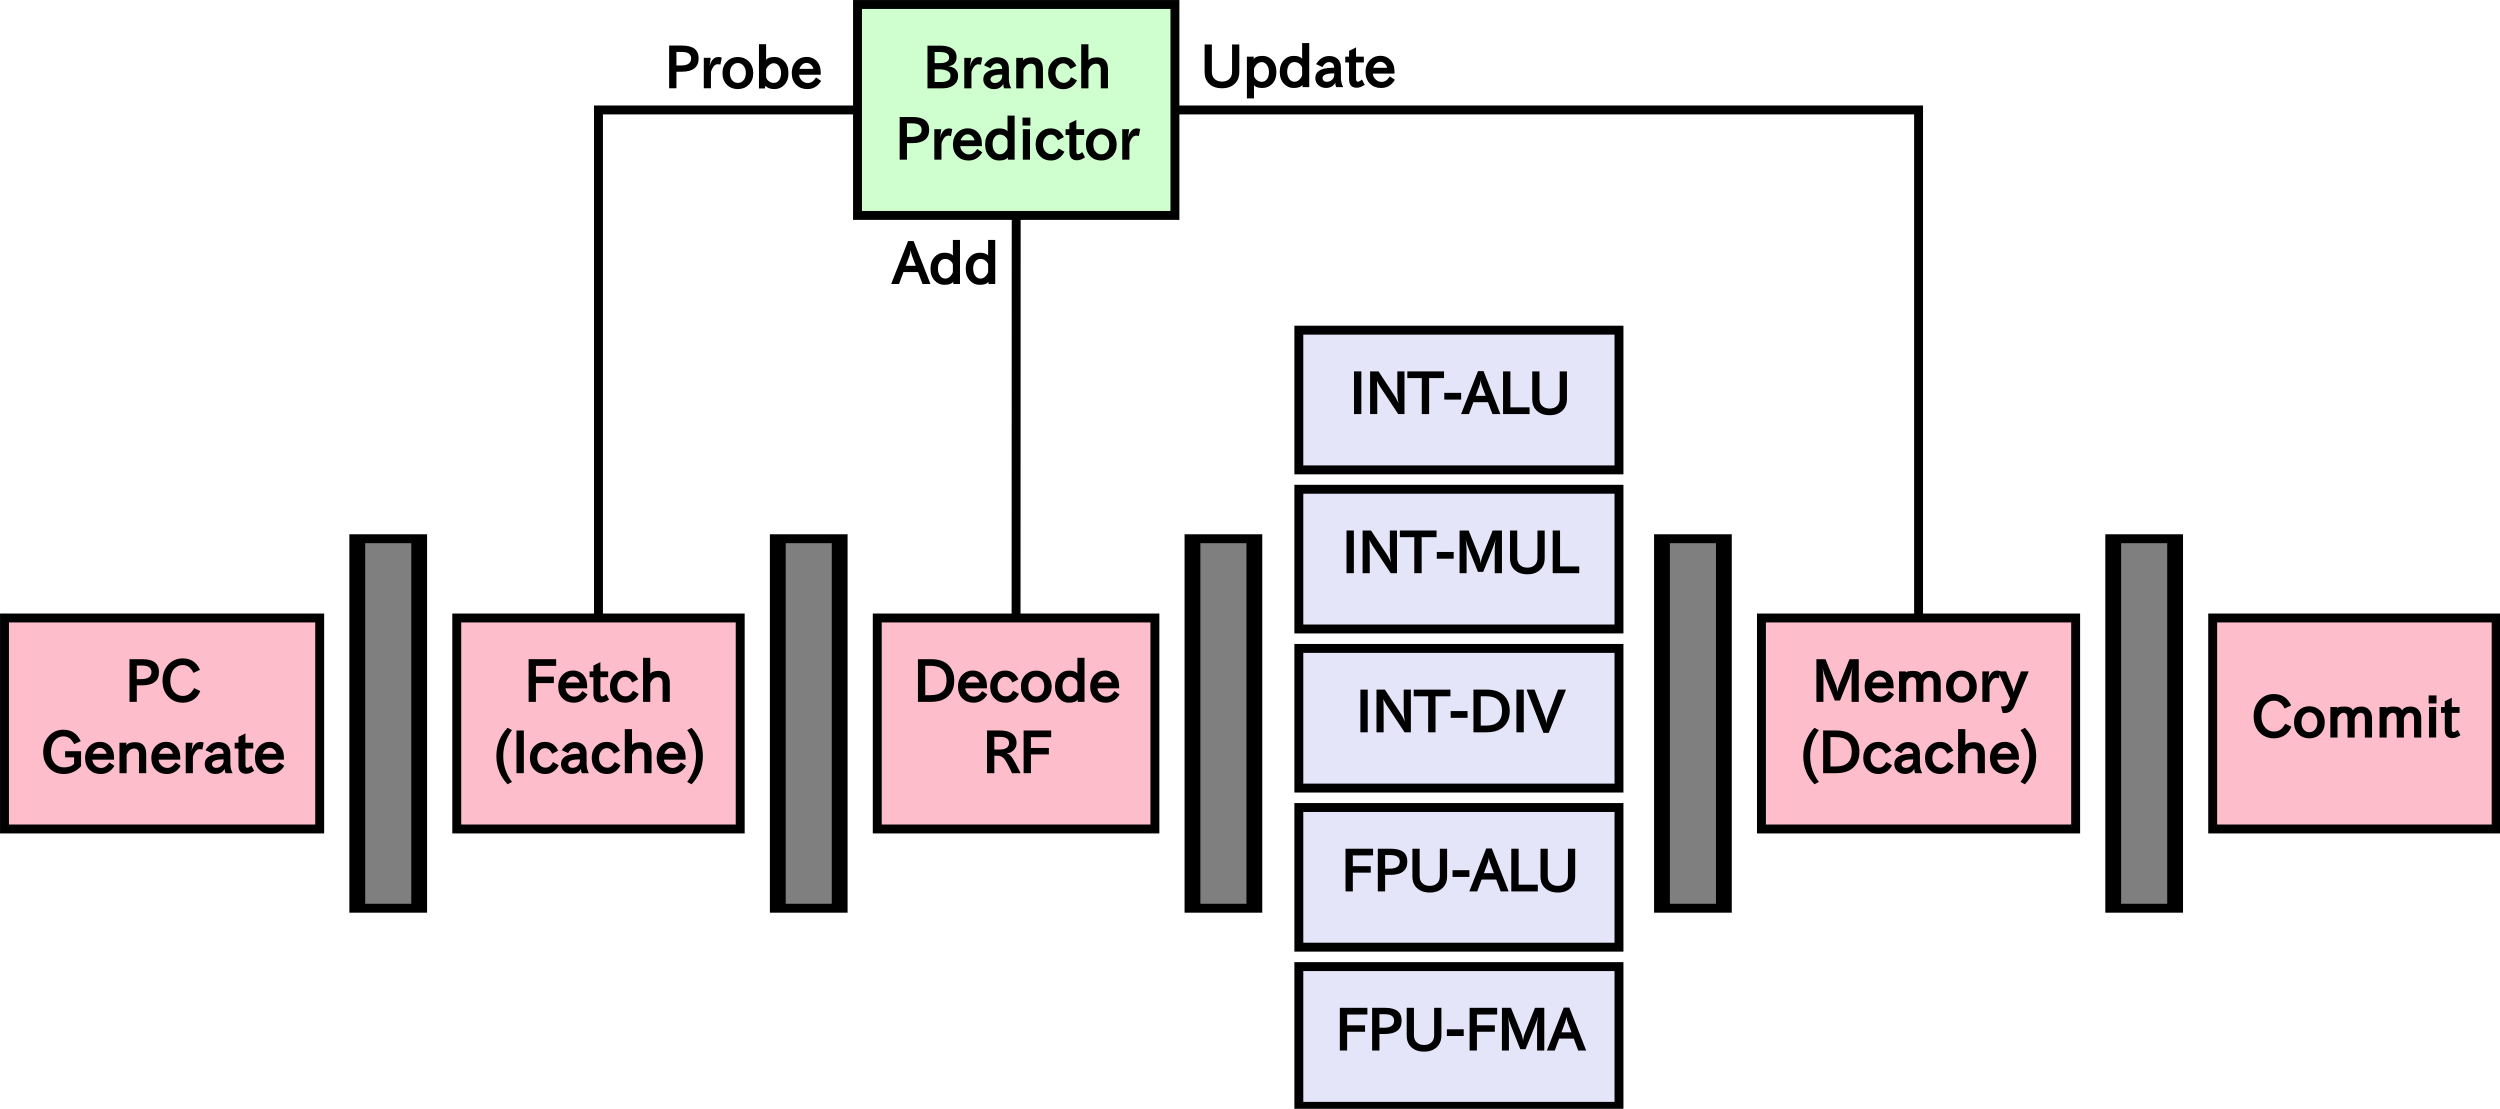 <?xml version="1.0" encoding="UTF-8"?>
<svg xmlns="http://www.w3.org/2000/svg" xmlns:xlink="http://www.w3.org/1999/xlink" width="841pt" height="373pt" viewBox="0 0 841 373" version="1.1">
<defs>
<g>
<symbol overflow="visible" id="glyph0-0">
<path style="stroke:none;" d="M 17.875 1.906 L 1.906 1.906 L 1.906 -17.125 L 17.875 -17.125 Z M 15.062 -15.359 L 4.75 -15.359 L 9.906 -9.016 Z M 16.109 -1.344 L 16.109 -13.844 L 11.047 -7.594 Z M 8.766 -7.594 L 3.672 -13.875 L 3.672 -1.312 Z M 15.047 0.141 L 9.906 -6.188 L 4.766 0.141 Z M 15.047 0.141 "/>
</symbol>
<symbol overflow="visible" id="glyph0-1">
<path style="stroke:none;" d="M 11.078 -12.297 L 4.266 -12.297 L 4.266 -8.672 L 10.297 -8.672 L 10.297 -6.5 L 4.266 -6.5 L 4.266 -0.188 L 1.812 -0.188 L 1.812 -14.547 L 11.078 -14.547 Z M 11.078 -12.297 "/>
</symbol>
<symbol overflow="visible" id="glyph0-2">
<path style="stroke:none;" d="M 3.359 -4.734 C 3.398 -4.016 3.703 -3.375 4.266 -2.812 C 4.828 -2.238 5.508 -1.953 6.312 -1.953 C 7.375 -1.953 8.289 -2.566 9.062 -3.797 L 10.781 -2.672 C 9.676 -0.828 8.125 0.094 6.125 0.094 C 4.613 0.094 3.363 -0.391 2.375 -1.359 C 1.395 -2.359 0.906 -3.66 0.906 -5.266 C 0.906 -6.953 1.422 -8.316 2.453 -9.359 C 3.379 -10.273 4.531 -10.734 5.906 -10.734 C 7.195 -10.734 8.285 -10.305 9.172 -9.453 C 10.148 -8.453 10.641 -7.133 10.641 -5.5 L 10.641 -4.734 Z M 8.141 -6.703 C 8.086 -7.18 7.844 -7.633 7.406 -8.062 C 6.969 -8.5 6.453 -8.719 5.859 -8.719 C 5.18 -8.719 4.598 -8.422 4.109 -7.828 C 3.766 -7.422 3.562 -7.047 3.5 -6.703 Z M 8.141 -6.703 "/>
</symbol>
<symbol overflow="visible" id="glyph0-3">
<path style="stroke:none;" d="M 7.203 -0.984 C 6.254 -0.316 5.363 0.016 4.531 0.016 C 2.801 0.016 1.938 -0.941 1.938 -2.859 L 1.938 -8.484 L 0.656 -8.484 L 0.656 -10.438 L 1.938 -10.438 L 1.938 -12.391 L 4.281 -13.562 L 4.281 -10.438 L 6.906 -10.438 L 6.906 -8.484 L 4.281 -8.484 L 4.281 -3.078 C 4.281 -2.367 4.477 -2.016 4.875 -2.016 C 5.227 -2.016 5.695 -2.258 6.281 -2.75 Z M 7.203 -0.984 "/>
</symbol>
<symbol overflow="visible" id="glyph0-4">
<path style="stroke:none;" d="M 10.625 -2.875 C 9.57 -0.895 8.039 0.094 6.031 0.094 C 4.594 0.094 3.398 -0.379 2.453 -1.328 C 1.43 -2.359 0.922 -3.691 0.922 -5.328 C 0.922 -6.941 1.43 -8.27 2.453 -9.312 C 3.391 -10.25 4.562 -10.719 5.969 -10.719 C 7.977 -10.719 9.461 -9.734 10.422 -7.766 L 8.422 -6.719 C 7.816 -7.977 7.02 -8.609 6.031 -8.609 C 5.375 -8.609 4.812 -8.367 4.344 -7.891 C 3.707 -7.266 3.391 -6.398 3.391 -5.297 C 3.391 -4.242 3.691 -3.422 4.297 -2.828 C 4.805 -2.305 5.441 -2.047 6.203 -2.047 C 7.211 -2.047 8.035 -2.676 8.672 -3.938 Z M 10.625 -2.875 "/>
</symbol>
<symbol overflow="visible" id="glyph0-5">
<path style="stroke:none;" d="M 10.719 -0.188 L 8.297 -0.188 L 8.297 -6.453 C 8.297 -7.797 7.77 -8.469 6.719 -8.469 C 5.539 -8.469 4.68 -7.77 4.141 -6.375 L 4.141 -0.188 L 1.719 -0.188 L 1.719 -15.016 L 4.141 -15.016 L 4.141 -9.641 C 4.598 -10.285 5.57 -10.609 7.062 -10.609 C 9.5 -10.609 10.719 -9.254 10.719 -6.547 Z M 10.719 -0.188 "/>
</symbol>
<symbol overflow="visible" id="glyph0-6">
<path style="stroke:none;" d="M 6.703 2.75 L 5.219 3.547 C 2.707 0.891 1.453 -2.273 1.453 -5.953 C 1.453 -9.629 2.707 -12.797 5.219 -15.453 L 6.688 -14.656 C 4.738 -12.031 3.766 -9.133 3.766 -5.969 C 3.766 -2.738 4.742 0.164 6.703 2.75 Z M 6.703 2.75 "/>
</symbol>
<symbol overflow="visible" id="glyph0-7">
<path style="stroke:none;" d="M 4.359 -0.188 L 1.891 -0.188 L 1.891 -14.547 L 4.359 -14.547 Z M 4.359 -0.188 "/>
</symbol>
<symbol overflow="visible" id="glyph0-8">
<path style="stroke:none;" d="M 10.406 -0.188 L 8.062 -0.188 C 7.758 -0.852 7.688 -1.457 7.844 -2 L 7.891 -1.969 C 7.285 -0.602 6.195 0.078 4.625 0.078 C 3.551 0.078 2.66 -0.27 1.953 -0.969 C 1.336 -1.594 1.031 -2.348 1.031 -3.234 C 1.031 -5.441 2.844 -6.598 6.469 -6.703 L 7.359 -6.734 L 7.359 -6.844 C 7.359 -7.395 7.203 -7.82 6.891 -8.125 C 6.578 -8.445 6.164 -8.609 5.656 -8.609 C 4.75 -8.609 4.008 -8.051 3.438 -6.938 L 1.297 -7.922 C 2.398 -9.742 3.867 -10.656 5.703 -10.656 C 6.973 -10.656 7.957 -10.297 8.656 -9.578 C 9.312 -8.91 9.641 -7.992 9.641 -6.828 L 9.641 -3.344 C 9.641 -2.227 9.895 -1.176 10.406 -0.188 Z M 7.391 -4.828 L 6.75 -4.812 C 4.562 -4.758 3.469 -4.227 3.469 -3.219 C 3.469 -2.875 3.578 -2.598 3.797 -2.391 C 4.066 -2.117 4.441 -1.984 4.922 -1.984 C 5.629 -1.984 6.238 -2.238 6.75 -2.75 C 7.176 -3.195 7.391 -3.738 7.391 -4.375 Z M 7.391 -4.828 "/>
</symbol>
<symbol overflow="visible" id="glyph0-9">
<path style="stroke:none;" d="M 1.844 -15.453 C 4.375 -12.785 5.641 -9.617 5.641 -5.953 C 5.641 -2.285 4.375 0.879 1.844 3.547 L 0.359 2.75 C 2.336 0.145 3.328 -2.758 3.328 -5.969 C 3.328 -9.113 2.344 -12.008 0.375 -14.656 Z M 1.844 -15.453 "/>
</symbol>
<symbol overflow="visible" id="glyph0-10">
<path style="stroke:none;" d="M 8.453 -7.656 C 10.891 -7.438 12.109 -6.336 12.109 -4.359 C 12.109 -2.648 11.266 -1.426 9.578 -0.688 C 8.797 -0.352 7.805 -0.188 6.609 -0.188 L 1.812 -0.188 L 1.812 -14.547 L 6.078 -14.547 C 7.266 -14.547 8.254 -14.398 9.047 -14.109 C 10.742 -13.504 11.594 -12.383 11.594 -10.75 C 11.594 -8.789 10.547 -7.738 8.453 -7.594 Z M 4.219 -8.672 L 5.859 -8.672 C 8.016 -8.672 9.094 -9.305 9.094 -10.578 C 9.094 -11.797 8.051 -12.406 5.969 -12.406 L 4.219 -12.406 Z M 4.219 -2.328 L 6.375 -2.328 C 8.5 -2.328 9.562 -3.035 9.562 -4.453 C 9.562 -5.305 9.062 -5.906 8.062 -6.25 C 7.414 -6.477 6.711 -6.594 5.953 -6.594 L 4.219 -6.594 Z M 4.219 -2.328 "/>
</symbol>
<symbol overflow="visible" id="glyph0-11">
<path style="stroke:none;" d="M 7.703 -10.5 L 7.266 -8.156 C 6.828 -8.238 6.535 -8.281 6.391 -8.281 C 5.797 -8.281 5.301 -7.992 4.906 -7.422 C 4.352 -6.617 4.078 -5.93 4.078 -5.359 L 4.078 -0.188 L 1.672 -0.188 L 1.672 -10.438 L 4 -10.438 L 3.562 -7.266 L 3.531 -7.281 C 4.062 -9.562 5.086 -10.703 6.609 -10.703 C 6.867 -10.703 7.234 -10.633 7.703 -10.5 Z M 7.703 -10.5 "/>
</symbol>
<symbol overflow="visible" id="glyph0-12">
<path style="stroke:none;" d="M 10.656 -0.188 L 8.25 -0.188 L 8.25 -6.453 C 8.25 -7.797 7.711 -8.469 6.641 -8.469 C 5.473 -8.469 4.617 -7.77 4.078 -6.375 L 4.078 -0.188 L 1.672 -0.188 L 1.672 -10.438 L 3.969 -10.438 L 3.969 -9.547 C 4.469 -10.254 5.473 -10.609 6.984 -10.609 C 9.43 -10.609 10.656 -9.254 10.656 -6.547 Z M 10.656 -0.188 "/>
</symbol>
<symbol overflow="visible" id="glyph0-13">
<path style="stroke:none;" d="M 1.812 -14.547 L 6.156 -14.547 C 9.875 -14.547 11.734 -13.113 11.734 -10.25 C 11.734 -7.25 9.836 -5.75 6.047 -5.75 L 4.266 -5.75 L 4.266 -0.188 L 1.812 -0.188 Z M 4.266 -7.844 L 5.734 -7.844 C 8.047 -7.844 9.203 -8.641 9.203 -10.234 C 9.203 -11.68 8.141 -12.406 6.016 -12.406 L 4.266 -12.406 Z M 4.266 -7.844 "/>
</symbol>
<symbol overflow="visible" id="glyph0-14">
<path style="stroke:none;" d="M 10.844 -0.188 L 8.578 -0.188 L 8.578 -0.969 C 8.086 -0.258 7.094 0.094 5.594 0.094 C 4.344 0.094 3.297 -0.344 2.453 -1.219 C 1.43 -2.219 0.922 -3.586 0.922 -5.328 C 0.922 -7.016 1.414 -8.363 2.406 -9.375 C 3.258 -10.258 4.32 -10.703 5.594 -10.703 C 6.957 -10.703 7.91 -10.395 8.453 -9.781 L 8.453 -15.016 L 10.844 -15.016 Z M 8.453 -4.266 L 8.453 -6.609 C 8.453 -7.109 8.117 -7.609 7.453 -8.109 C 6.973 -8.453 6.453 -8.625 5.891 -8.625 C 5.266 -8.625 4.738 -8.41 4.312 -7.984 C 3.719 -7.391 3.422 -6.52 3.422 -5.375 C 3.422 -4.344 3.672 -3.504 4.172 -2.859 C 4.629 -2.285 5.195 -2 5.875 -2 C 6.676 -2 7.375 -2.406 7.969 -3.219 C 8.289 -3.664 8.453 -4.016 8.453 -4.266 Z M 8.453 -4.266 "/>
</symbol>
<symbol overflow="visible" id="glyph0-15">
<path style="stroke:none;" d="M 4.281 -11.656 L 1.641 -11.656 L 1.641 -14.344 L 4.281 -14.344 Z M 4.156 -0.188 L 1.75 -0.188 L 1.75 -10.438 L 4.156 -10.438 Z M 4.156 -0.188 "/>
</symbol>
<symbol overflow="visible" id="glyph0-16">
<path style="stroke:none;" d="M 6.094 -10.703 C 7.531 -10.703 8.75 -10.219 9.75 -9.25 C 10.758 -8.219 11.266 -6.883 11.266 -5.25 C 11.266 -3.664 10.766 -2.367 9.766 -1.359 C 8.785 -0.391 7.562 0.094 6.094 0.094 C 4.613 0.094 3.391 -0.383 2.422 -1.344 C 1.422 -2.352 0.922 -3.676 0.922 -5.312 C 0.922 -6.906 1.43 -8.219 2.453 -9.25 C 3.43 -10.219 4.645 -10.703 6.094 -10.703 Z M 6.094 -8.672 C 5.414 -8.672 4.836 -8.422 4.359 -7.922 C 3.734 -7.305 3.422 -6.43 3.422 -5.297 C 3.422 -4.172 3.727 -3.305 4.344 -2.703 C 4.812 -2.223 5.395 -1.984 6.094 -1.984 C 6.801 -1.984 7.391 -2.227 7.859 -2.719 C 8.473 -3.32 8.781 -4.203 8.781 -5.359 C 8.781 -6.43 8.469 -7.285 7.844 -7.922 C 7.352 -8.422 6.77 -8.672 6.094 -8.672 Z M 6.094 -8.672 "/>
</symbol>
<symbol overflow="visible" id="glyph0-17">
<path style="stroke:none;" d="M 4.125 -9.734 C 4.57 -10.379 5.523 -10.703 6.984 -10.703 C 8.211 -10.703 9.266 -10.266 10.141 -9.391 C 11.141 -8.379 11.641 -7.004 11.641 -5.266 C 11.641 -3.566 11.141 -2.219 10.141 -1.219 C 9.266 -0.344 8.195 0.094 6.938 0.094 C 5.531 0.094 4.508 -0.281 3.875 -1.031 L 3.719 -0.125 L 1.719 -0.125 L 1.719 -15.016 L 4.125 -15.016 Z M 4.125 -6.312 L 4.125 -4.109 C 4.125 -3.523 4.461 -2.984 5.141 -2.484 C 5.629 -2.148 6.145 -1.984 6.688 -1.984 C 7.312 -1.984 7.832 -2.195 8.25 -2.625 C 8.852 -3.238 9.156 -4.109 9.156 -5.234 C 9.156 -6.254 8.906 -7.082 8.406 -7.719 C 7.938 -8.312 7.367 -8.609 6.703 -8.609 C 6.078 -8.609 5.488 -8.328 4.938 -7.766 C 4.395 -7.223 4.125 -6.738 4.125 -6.312 Z M 4.125 -6.312 "/>
</symbol>
<symbol overflow="visible" id="glyph0-18">
<path style="stroke:none;" d="M 13.016 -0.188 L 10.344 -0.188 L 8.844 -4.188 L 3.922 -4.188 L 2.453 -0.188 L -0.203 -0.188 L 5.484 -14.625 L 7.359 -14.625 Z M 8.078 -6.312 L 6.906 -9.391 C 6.52 -10.422 6.336 -11.359 6.359 -12.203 L 6.406 -12.203 C 6.395 -11.297 6.207 -10.359 5.844 -9.391 L 4.703 -6.312 Z M 8.078 -6.312 "/>
</symbol>
<symbol overflow="visible" id="glyph0-19">
<path style="stroke:none;" d="M 13.312 -14.547 L 13.312 -5.234 C 13.312 -3.879 12.973 -2.773 12.297 -1.922 C 11.211 -0.516 9.609 0.188 7.484 0.188 C 5.348 0.188 3.727 -0.516 2.625 -1.922 C 1.969 -2.766 1.641 -3.867 1.641 -5.234 L 1.641 -14.547 L 4.078 -14.547 L 4.078 -5.438 C 4.078 -4.426 4.32 -3.656 4.812 -3.125 C 5.445 -2.406 6.336 -2.047 7.484 -2.047 C 8.641 -2.047 9.531 -2.406 10.156 -3.125 C 10.633 -3.656 10.875 -4.426 10.875 -5.438 L 10.875 -14.547 Z M 13.312 -14.547 "/>
</symbol>
<symbol overflow="visible" id="glyph0-20">
<path style="stroke:none;" d="M 3.969 -9.625 C 4.469 -10.344 5.457 -10.703 6.938 -10.703 C 8.156 -10.703 9.207 -10.266 10.094 -9.391 C 11.094 -8.379 11.594 -7.004 11.594 -5.266 C 11.594 -3.578 11.098 -2.227 10.109 -1.219 C 9.223 -0.344 8.16 0.094 6.922 0.094 C 5.555 0.094 4.602 -0.211 4.062 -0.828 L 4.062 3.609 L 1.672 3.609 L 1.672 -10.438 L 3.969 -10.438 Z M 4.062 -6.188 L 4.062 -4.219 C 4.062 -3.57 4.414 -2.992 5.125 -2.484 C 5.594 -2.148 6.098 -1.984 6.641 -1.984 C 7.254 -1.984 7.773 -2.195 8.203 -2.625 C 8.797 -3.207 9.094 -4.078 9.094 -5.234 C 9.094 -6.266 8.844 -7.098 8.344 -7.734 C 7.875 -8.316 7.301 -8.609 6.625 -8.609 C 5.875 -8.609 5.223 -8.25 4.672 -7.531 C 4.266 -7 4.062 -6.551 4.062 -6.188 Z M 4.062 -6.188 "/>
</symbol>
<symbol overflow="visible" id="glyph0-21">
<path style="stroke:none;" d="M 16.062 -0.188 L 13.641 -0.188 L 13.641 -7.922 C 13.641 -9.398 13.785 -10.957 14.078 -12.594 L 14.156 -12.562 C 13.844 -11.102 13.395 -9.645 12.812 -8.188 L 9.75 -0.625 L 8 -0.625 L 4.906 -8.344 C 4.27 -9.906 3.859 -11.328 3.672 -12.609 L 3.734 -12.625 C 4.023 -10.676 4.172 -9.125 4.172 -7.969 L 4.172 -0.188 L 1.812 -0.188 L 1.812 -14.547 L 4.859 -14.547 L 8.188 -6.312 C 8.57 -5.363 8.832 -4.316 8.969 -3.172 L 8.906 -3.172 C 8.969 -4.211 9.211 -5.25 9.641 -6.281 L 12.938 -14.547 L 16.062 -14.547 Z M 16.062 -0.188 "/>
</symbol>
<symbol overflow="visible" id="glyph0-22">
<path style="stroke:none;" d="M 15.688 -0.188 L 13.281 -0.188 L 13.281 -6.5 C 13.281 -7.832 12.789 -8.5 11.812 -8.5 C 11.344 -8.5 10.898 -8.27 10.484 -7.812 C 10.18 -7.477 9.973 -7.07 9.859 -6.594 L 9.859 -0.188 L 7.453 -0.188 L 7.453 -6.516 C 7.453 -7.836 7 -8.5 6.094 -8.5 C 5.582 -8.5 5.133 -8.27 4.75 -7.812 C 4.301 -7.32 4.078 -6.867 4.078 -6.453 L 4.078 -0.188 L 1.672 -0.188 L 1.672 -10.438 L 3.969 -10.438 L 3.969 -10.016 C 4.176 -10.41 4.988 -10.609 6.406 -10.609 C 7.977 -10.609 8.926 -10.148 9.25 -9.234 C 9.727 -10.148 10.688 -10.609 12.125 -10.609 C 13.289 -10.609 14.203 -10.195 14.859 -9.375 C 15.41 -8.695 15.688 -7.754 15.688 -6.547 Z M 15.688 -0.188 "/>
</symbol>
<symbol overflow="visible" id="glyph0-23">
<path style="stroke:none;" d="M 10.234 -10.438 L 5.422 1.219 C 4.773 2.789 3.645 3.578 2.031 3.578 L 1.516 3.578 L 0.891 1.312 L 1.719 1.312 C 2.57 1.312 3.148 0.93 3.453 0.172 L 4 -1.203 L -0.094 -10.438 L 2.609 -10.438 L 4.797 -4.859 C 5.129 -3.992 5.27 -3.301 5.219 -2.781 L 5.156 -2.797 C 5.195 -3.586 5.332 -4.273 5.562 -4.859 L 7.625 -10.438 Z M 10.234 -10.438 "/>
</symbol>
<symbol overflow="visible" id="glyph0-24">
<path style="stroke:none;" d="M 1.812 -14.547 L 6.281 -14.547 C 8.707 -14.547 10.582 -13.93 11.906 -12.703 C 13.312 -11.422 14.016 -9.648 14.016 -7.391 C 14.016 -4.648 13.023 -2.645 11.047 -1.375 C 9.805 -0.582 8.176 -0.188 6.156 -0.188 L 1.812 -0.188 Z M 4.266 -2.438 L 6.016 -2.438 C 9.629 -2.438 11.438 -4.086 11.438 -7.391 C 11.438 -10.672 9.66 -12.312 6.109 -12.312 L 4.266 -12.312 Z M 4.266 -2.438 "/>
</symbol>
<symbol overflow="visible" id="glyph0-25">
<path style="stroke:none;" d="M 13.125 -0.188 L 10.219 -0.188 C 9.645 -1.477 9.051 -2.664 8.438 -3.75 C 7.988 -4.582 7.547 -5.164 7.109 -5.5 C 6.609 -5.875 5.977 -6.062 5.219 -6.062 L 4.266 -6.062 L 4.266 -0.188 L 1.812 -0.188 L 1.812 -14.547 L 6.359 -14.547 C 7.816 -14.547 8.992 -14.27 9.891 -13.719 C 11.117 -12.977 11.734 -11.879 11.734 -10.422 C 11.734 -9.098 11.172 -8.078 10.047 -7.359 C 9.453 -6.961 8.754 -6.812 7.953 -6.906 L 7.969 -6.969 C 8.906 -6.863 9.703 -6.305 10.359 -5.297 C 10.898 -4.473 11.82 -2.77 13.125 -0.188 Z M 4.266 -8.141 L 5.938 -8.141 C 8.125 -8.141 9.219 -8.891 9.219 -10.391 C 9.219 -11.734 8.18 -12.406 6.109 -12.406 L 4.266 -12.406 Z M 4.266 -8.141 "/>
</symbol>
<symbol overflow="visible" id="glyph0-26">
<path style="stroke:none;" d="M 13.828 -3.812 C 13.359 -2.75 12.781 -1.93 12.094 -1.359 C 10.938 -0.391 9.566 0.094 7.984 0.094 C 5.953 0.094 4.273 -0.625 2.953 -2.062 C 1.734 -3.406 1.125 -5.156 1.125 -7.312 C 1.125 -9.539 1.785 -11.359 3.109 -12.766 C 4.391 -14.129 5.992 -14.812 7.922 -14.812 C 10.609 -14.812 12.547 -13.531 13.734 -10.969 L 11.516 -9.938 C 10.711 -11.695 9.52 -12.578 7.938 -12.578 C 6.758 -12.578 5.781 -12.133 5 -11.25 C 4.156 -10.281 3.734 -8.957 3.734 -7.281 C 3.734 -5.852 4.094 -4.68 4.812 -3.766 C 5.633 -2.711 6.695 -2.188 8 -2.188 C 9.613 -2.188 10.859 -3.066 11.734 -4.828 Z M 13.828 -3.812 "/>
</symbol>
<symbol overflow="visible" id="glyph0-27">
<path style="stroke:none;" d="M 13.859 -2.562 C 13.305 -1.883 12.57 -1.297 11.656 -0.797 C 10.562 -0.203 9.375 0.094 8.094 0.094 C 6.02 0.094 4.336 -0.598 3.047 -1.984 C 1.766 -3.336 1.125 -5.109 1.125 -7.297 C 1.125 -9.535 1.785 -11.359 3.109 -12.766 C 4.391 -14.129 5.992 -14.812 7.922 -14.812 C 10.586 -14.812 12.531 -13.531 13.75 -10.969 L 11.531 -9.938 C 10.707 -11.695 9.508 -12.578 7.938 -12.578 C 6.758 -12.578 5.781 -12.133 5 -11.25 C 4.156 -10.281 3.734 -8.961 3.734 -7.297 C 3.734 -5.816 4.102 -4.609 4.844 -3.672 C 5.656 -2.648 6.77 -2.141 8.188 -2.141 C 9.707 -2.141 10.816 -2.555 11.516 -3.391 L 11.516 -5.516 L 8.5 -5.516 L 8.5 -7.578 L 13.859 -7.578 Z M 13.859 -2.562 "/>
</symbol>
<symbol overflow="visible" id="glyph0-28">
<path style="stroke:none;" d="M 6.625 -5.062 L 0.953 -5.062 L 0.953 -7.328 L 6.625 -7.328 Z M 6.625 -5.062 "/>
</symbol>
<symbol overflow="visible" id="glyph0-29">
<path style="stroke:none;" d="M 10.734 -0.188 L 1.812 -0.188 L 1.812 -14.547 L 4.281 -14.547 L 4.281 -2.453 L 10.734 -2.453 Z M 10.734 -0.188 "/>
</symbol>
<symbol overflow="visible" id="glyph0-30">
<path style="stroke:none;" d="M 13.375 -0.188 L 11.266 -0.188 L 5.094 -9.531 C 4.633 -10.227 4.172 -11.191 3.703 -12.422 L 3.781 -12.469 L 4.125 -11.672 C 4.188 -9.703 4.219 -8.383 4.219 -7.719 L 4.219 -0.188 L 1.812 -0.188 L 1.812 -14.547 L 4.641 -14.547 L 9.953 -6.484 C 10.641 -5.422 11.148 -4.383 11.484 -3.375 L 11.406 -3.328 C 11.113 -5.109 10.969 -6.57 10.969 -7.719 L 10.969 -14.547 L 13.375 -14.547 Z M 13.375 -0.188 "/>
</symbol>
<symbol overflow="visible" id="glyph0-31">
<path style="stroke:none;" d="M 12.25 -12.297 L 7.234 -12.297 L 7.234 -0.188 L 4.766 -0.188 L 4.766 -12.297 L -0.094 -12.297 L -0.094 -14.547 L 12.25 -14.547 Z M 12.25 -12.297 "/>
</symbol>
<symbol overflow="visible" id="glyph0-32">
<path style="stroke:none;" d="M 13.078 -14.547 L 7.25 0 L 5.484 0 L -0.203 -14.547 L 2.5 -14.547 L 5.812 -5.766 C 6.238 -4.629 6.461 -3.633 6.484 -2.781 L 6.438 -2.781 C 6.488 -3.758 6.707 -4.754 7.094 -5.766 L 10.375 -14.547 Z M 13.078 -14.547 "/>
</symbol>
</g>
</defs>
<g id="surface619678">
<rect x="0" y="0" width="841" height="373" style="fill:rgb(100%,100%,100%);fill-opacity:1;stroke:none;"/>
<path style="fill-rule:evenodd;fill:rgb(99.608%,74.118%,79.608%);fill-opacity:1;stroke-width:0.15;stroke-linecap:butt;stroke-linejoin:miter;stroke:rgb(0%,0%,0%);stroke-opacity:1;stroke-miterlimit:10;" d="M 1.213 40.395 L 5.981 40.395 L 5.981 43.944 L 1.213 43.944 Z M 1.213 40.395 " transform="matrix(20,0,0,20,129.388,-600.012)"/>
<g style="fill:rgb(0%,0%,0%);fill-opacity:1;">
  <use xlink:href="#glyph0-1" x="176.016" y="236.296"/>
  <use xlink:href="#glyph0-2" x="186.879" y="236.296"/>
  <use xlink:href="#glyph0-3" x="197.687" y="236.296"/>
  <use xlink:href="#glyph0-4" x="204.265" y="236.296"/>
  <use xlink:href="#glyph0-5" x="214.6" y="236.296"/>
</g>
<g style="fill:rgb(0%,0%,0%);fill-opacity:1;">
  <use xlink:href="#glyph0-6" x="165.527" y="260.285"/>
  <use xlink:href="#glyph0-7" x="171.854" y="260.285"/>
  <use xlink:href="#glyph0-4" x="177.346" y="260.285"/>
  <use xlink:href="#glyph0-8" x="187.681" y="260.285"/>
  <use xlink:href="#glyph0-4" x="198.128" y="260.285"/>
  <use xlink:href="#glyph0-5" x="208.463" y="260.285"/>
  <use xlink:href="#glyph0-2" x="219.995" y="260.285"/>
  <use xlink:href="#glyph0-9" x="230.803" y="260.285"/>
</g>
<path style="fill-rule:evenodd;fill:rgb(49.804%,49.804%,49.804%);fill-opacity:1;stroke-width:0.15;stroke-linecap:butt;stroke-linejoin:miter;stroke:rgb(0%,0%,0%);stroke-opacity:1;stroke-miterlimit:10;" d="M 6.555 39.062 L 7.712 39.062 L 7.712 45.277 L 6.555 45.277 Z M 6.555 39.062 " transform="matrix(20,0,0,20,129.388,-600.012)"/>
<path style="fill:none;stroke-width:0.15;stroke-linecap:butt;stroke-linejoin:miter;stroke:rgb(0%,0%,0%);stroke-opacity:1;stroke-miterlimit:10;" d="M 6.671 39.062 L 6.671 45.277 " transform="matrix(20,0,0,20,129.388,-600.012)"/>
<path style="fill:none;stroke-width:0.15;stroke-linecap:butt;stroke-linejoin:miter;stroke:rgb(0%,0%,0%);stroke-opacity:1;stroke-miterlimit:10;" d="M 7.596 39.062 L 7.596 45.277 " transform="matrix(20,0,0,20,129.388,-600.012)"/>
<path style="fill-rule:evenodd;fill:rgb(49.804%,49.804%,49.804%);fill-opacity:1;stroke-width:0.15;stroke-linecap:butt;stroke-linejoin:miter;stroke:rgb(0%,0%,0%);stroke-opacity:1;stroke-miterlimit:10;" d="M 13.53 39.062 L 14.687 39.062 L 14.687 45.277 L 13.53 45.277 Z M 13.53 39.062 " transform="matrix(20,0,0,20,129.388,-600.012)"/>
<path style="fill:none;stroke-width:0.15;stroke-linecap:butt;stroke-linejoin:miter;stroke:rgb(0%,0%,0%);stroke-opacity:1;stroke-miterlimit:10;" d="M 13.646 39.062 L 13.646 45.277 " transform="matrix(20,0,0,20,129.388,-600.012)"/>
<path style="fill:none;stroke-width:0.15;stroke-linecap:butt;stroke-linejoin:miter;stroke:rgb(0%,0%,0%);stroke-opacity:1;stroke-miterlimit:10;" d="M 14.571 39.062 L 14.571 45.277 " transform="matrix(20,0,0,20,129.388,-600.012)"/>
<path style="fill-rule:evenodd;fill:rgb(81.176%,100%,81.176%);fill-opacity:1;stroke-width:0.15;stroke-linecap:butt;stroke-linejoin:miter;stroke:rgb(0%,0%,0%);stroke-opacity:1;stroke-miterlimit:10;" d="M 7.954 30.076 L 13.293 30.076 L 13.293 33.624 L 7.954 33.624 Z M 7.954 30.076 " transform="matrix(20,0,0,20,129.388,-600.012)"/>
<g style="fill:rgb(0%,0%,0%);fill-opacity:1;">
  <use xlink:href="#glyph0-10" x="310.191" y="29.91"/>
  <use xlink:href="#glyph0-11" x="322.716" y="29.91"/>
  <use xlink:href="#glyph0-8" x="329.748" y="29.91"/>
  <use xlink:href="#glyph0-12" x="340.194" y="29.91"/>
  <use xlink:href="#glyph0-4" x="351.67" y="29.91"/>
  <use xlink:href="#glyph0-5" x="362.005" y="29.91"/>
</g>
<g style="fill:rgb(0%,0%,0%);fill-opacity:1;">
  <use xlink:href="#glyph0-13" x="300.836" y="53.902"/>
  <use xlink:href="#glyph0-11" x="312.637" y="53.902"/>
  <use xlink:href="#glyph0-2" x="319.669" y="53.902"/>
  <use xlink:href="#glyph0-14" x="330.477" y="53.902"/>
  <use xlink:href="#glyph0-15" x="342.334" y="53.902"/>
  <use xlink:href="#glyph0-4" x="347.464" y="53.902"/>
  <use xlink:href="#glyph0-3" x="357.799" y="53.902"/>
  <use xlink:href="#glyph0-16" x="364.377" y="53.902"/>
  <use xlink:href="#glyph0-11" x="375.853" y="53.902"/>
</g>
<g style="fill:rgb(0%,0%,0%);fill-opacity:1;">
  <use xlink:href="#glyph0-13" x="223.285" y="29.874"/>
  <use xlink:href="#glyph0-11" x="235.086" y="29.874"/>
  <use xlink:href="#glyph0-16" x="242.118" y="29.874"/>
  <use xlink:href="#glyph0-17" x="253.594" y="29.874"/>
  <use xlink:href="#glyph0-2" x="265.451" y="29.874"/>
</g>
<g style="fill:rgb(0%,0%,0%);fill-opacity:1;">
  <use xlink:href="#glyph0-18" x="299.988" y="95.722"/>
  <use xlink:href="#glyph0-14" x="312.095" y="95.722"/>
  <use xlink:href="#glyph0-14" x="323.952" y="95.722"/>
</g>
<g style="fill:rgb(0%,0%,0%);fill-opacity:1;">
  <use xlink:href="#glyph0-19" x="403.59" y="29.503"/>
  <use xlink:href="#glyph0-20" x="417.784" y="29.503"/>
  <use xlink:href="#glyph0-14" x="429.585" y="29.503"/>
  <use xlink:href="#glyph0-8" x="441.441" y="29.503"/>
  <use xlink:href="#glyph0-3" x="451.888" y="29.503"/>
  <use xlink:href="#glyph0-2" x="458.465" y="29.503"/>
</g>
<path style="fill-rule:evenodd;fill:rgb(49.804%,49.804%,49.804%);fill-opacity:1;stroke-width:0.15;stroke-linecap:butt;stroke-linejoin:miter;stroke:rgb(0%,0%,0%);stroke-opacity:1;stroke-miterlimit:10;" d="M 21.427 39.062 L 22.584 39.062 L 22.584 45.277 L 21.427 45.277 Z M 21.427 39.062 " transform="matrix(20,0,0,20,129.388,-600.012)"/>
<path style="fill:none;stroke-width:0.15;stroke-linecap:butt;stroke-linejoin:miter;stroke:rgb(0%,0%,0%);stroke-opacity:1;stroke-miterlimit:10;" d="M 21.543 39.062 L 21.543 45.277 " transform="matrix(20,0,0,20,129.388,-600.012)"/>
<path style="fill:none;stroke-width:0.15;stroke-linecap:butt;stroke-linejoin:miter;stroke:rgb(0%,0%,0%);stroke-opacity:1;stroke-miterlimit:10;" d="M 22.468 39.062 L 22.468 45.277 " transform="matrix(20,0,0,20,129.388,-600.012)"/>
<path style="fill-rule:evenodd;fill:rgb(49.804%,49.804%,49.804%);fill-opacity:1;stroke-width:0.15;stroke-linecap:butt;stroke-linejoin:miter;stroke:rgb(0%,0%,0%);stroke-opacity:1;stroke-miterlimit:10;" d="M 29.017 39.062 L 30.174 39.062 L 30.174 45.277 L 29.017 45.277 Z M 29.017 39.062 " transform="matrix(20,0,0,20,129.388,-600.012)"/>
<path style="fill:none;stroke-width:0.15;stroke-linecap:butt;stroke-linejoin:miter;stroke:rgb(0%,0%,0%);stroke-opacity:1;stroke-miterlimit:10;" d="M 29.133 39.062 L 29.133 45.277 " transform="matrix(20,0,0,20,129.388,-600.012)"/>
<path style="fill:none;stroke-width:0.15;stroke-linecap:butt;stroke-linejoin:miter;stroke:rgb(0%,0%,0%);stroke-opacity:1;stroke-miterlimit:10;" d="M 30.058 39.062 L 30.058 45.277 " transform="matrix(20,0,0,20,129.388,-600.012)"/>
<path style="fill:none;stroke-width:0.15;stroke-linecap:butt;stroke-linejoin:miter;stroke:rgb(0%,0%,0%);stroke-opacity:1;stroke-miterlimit:10;" d="M 3.597 40.395 L 3.597 31.85 L 7.954 31.85 " transform="matrix(20,0,0,20,129.388,-600.012)"/>
<path style="fill:none;stroke-width:0.15;stroke-linecap:butt;stroke-linejoin:miter;stroke:rgb(0%,0%,0%);stroke-opacity:1;stroke-miterlimit:10;" d="M 10.621 40.395 L 10.623 33.624 " transform="matrix(20,0,0,20,129.388,-600.012)"/>
<path style="fill-rule:evenodd;fill:rgb(99.608%,74.118%,79.608%);fill-opacity:1;stroke-width:0.15;stroke-linecap:butt;stroke-linejoin:miter;stroke:rgb(0%,0%,0%);stroke-opacity:1;stroke-miterlimit:10;" d="M 23.158 40.395 L 28.443 40.395 L 28.443 43.944 L 23.158 43.944 Z M 23.158 40.395 " transform="matrix(20,0,0,20,129.388,-600.012)"/>
<g style="fill:rgb(0%,0%,0%);fill-opacity:1;">
  <use xlink:href="#glyph0-21" x="609.227" y="236.296"/>
  <use xlink:href="#glyph0-2" x="626.362" y="236.296"/>
  <use xlink:href="#glyph0-22" x="637.17" y="236.296"/>
  <use xlink:href="#glyph0-16" x="653.721" y="236.296"/>
  <use xlink:href="#glyph0-11" x="665.197" y="236.296"/>
  <use xlink:href="#glyph0-23" x="672.229" y="236.296"/>
</g>
<g style="fill:rgb(0%,0%,0%);fill-opacity:1;">
  <use xlink:href="#glyph0-6" x="605.164" y="260.285"/>
  <use xlink:href="#glyph0-24" x="611.491" y="260.285"/>
  <use xlink:href="#glyph0-4" x="625.871" y="260.285"/>
  <use xlink:href="#glyph0-8" x="636.206" y="260.285"/>
  <use xlink:href="#glyph0-4" x="646.652" y="260.285"/>
  <use xlink:href="#glyph0-5" x="656.987" y="260.285"/>
  <use xlink:href="#glyph0-2" x="668.519" y="260.285"/>
  <use xlink:href="#glyph0-9" x="679.327" y="260.285"/>
</g>
<path style="fill:none;stroke-width:0.15;stroke-linecap:butt;stroke-linejoin:miter;stroke:rgb(0%,0%,0%);stroke-opacity:1;stroke-miterlimit:10;" d="M 13.293 31.85 L 25.801 31.85 L 25.801 40.395 " transform="matrix(20,0,0,20,129.388,-600.012)"/>
<path style="fill-rule:evenodd;fill:rgb(49.804%,49.804%,49.804%);fill-opacity:1;stroke-width:0.15;stroke-linecap:butt;stroke-linejoin:miter;stroke:rgb(0%,0%,0%);stroke-opacity:1;stroke-miterlimit:10;" d="M -0.518 39.062 L 0.639 39.062 L 0.639 45.277 L -0.518 45.277 Z M -0.518 39.062 " transform="matrix(20,0,0,20,129.388,-600.012)"/>
<path style="fill:none;stroke-width:0.15;stroke-linecap:butt;stroke-linejoin:miter;stroke:rgb(0%,0%,0%);stroke-opacity:1;stroke-miterlimit:10;" d="M -0.402 39.062 L -0.402 45.277 " transform="matrix(20,0,0,20,129.388,-600.012)"/>
<path style="fill:none;stroke-width:0.15;stroke-linecap:butt;stroke-linejoin:miter;stroke:rgb(0%,0%,0%);stroke-opacity:1;stroke-miterlimit:10;" d="M 0.523 39.062 L 0.523 45.277 " transform="matrix(20,0,0,20,129.388,-600.012)"/>
<path style="fill-rule:evenodd;fill:rgb(99.608%,74.118%,79.608%);fill-opacity:1;stroke-width:0.15;stroke-linecap:butt;stroke-linejoin:miter;stroke:rgb(0%,0%,0%);stroke-opacity:1;stroke-miterlimit:10;" d="M 8.286 40.395 L 12.956 40.395 L 12.956 43.944 L 8.286 43.944 Z M 8.286 40.395 " transform="matrix(20,0,0,20,129.388,-600.012)"/>
<g style="fill:rgb(0%,0%,0%);fill-opacity:1;">
  <use xlink:href="#glyph0-24" x="306.984" y="236.296"/>
  <use xlink:href="#glyph0-2" x="321.364" y="236.296"/>
  <use xlink:href="#glyph0-4" x="332.172" y="236.296"/>
  <use xlink:href="#glyph0-16" x="342.507" y="236.296"/>
  <use xlink:href="#glyph0-14" x="353.983" y="236.296"/>
  <use xlink:href="#glyph0-2" x="365.84" y="236.296"/>
</g>
<g style="fill:rgb(0%,0%,0%);fill-opacity:1;">
  <use xlink:href="#glyph0-25" x="330.227" y="260.285"/>
  <use xlink:href="#glyph0-1" x="342.537" y="260.285"/>
</g>
<path style="fill-rule:evenodd;fill:rgb(99.608%,74.118%,79.608%);fill-opacity:1;stroke-width:0.15;stroke-linecap:butt;stroke-linejoin:miter;stroke:rgb(0%,0%,0%);stroke-opacity:1;stroke-miterlimit:10;" d="M -6.394 40.395 L -1.092 40.395 L -1.092 43.944 L -6.394 43.944 Z M -6.394 40.395 " transform="matrix(20,0,0,20,129.388,-600.012)"/>
<g style="fill:rgb(0%,0%,0%);fill-opacity:1;">
  <use xlink:href="#glyph0-13" x="41.75" y="236.296"/>
  <use xlink:href="#glyph0-26" x="53.551" y="236.296"/>
</g>
<g style="fill:rgb(0%,0%,0%);fill-opacity:1;">
  <use xlink:href="#glyph0-27" x="13.41" y="260.285"/>
  <use xlink:href="#glyph0-2" x="27.716" y="260.285"/>
  <use xlink:href="#glyph0-12" x="38.524" y="260.285"/>
  <use xlink:href="#glyph0-2" x="50" y="260.285"/>
  <use xlink:href="#glyph0-11" x="60.808" y="260.285"/>
  <use xlink:href="#glyph0-8" x="67.84" y="260.285"/>
  <use xlink:href="#glyph0-3" x="78.286" y="260.285"/>
  <use xlink:href="#glyph0-2" x="84.864" y="260.285"/>
</g>
<path style="fill-rule:evenodd;fill:rgb(99.608%,74.118%,79.608%);fill-opacity:1;stroke-width:0.15;stroke-linecap:butt;stroke-linejoin:miter;stroke:rgb(0%,0%,0%);stroke-opacity:1;stroke-miterlimit:10;" d="M 30.748 40.395 L 35.516 40.395 L 35.516 43.944 L 30.748 43.944 Z M 30.748 40.395 " transform="matrix(20,0,0,20,129.388,-600.012)"/>
<g style="fill:rgb(0%,0%,0%);fill-opacity:1;">
  <use xlink:href="#glyph0-26" x="757.008" y="248.288"/>
  <use xlink:href="#glyph0-16" x="770.785" y="248.288"/>
  <use xlink:href="#glyph0-22" x="782.261" y="248.288"/>
  <use xlink:href="#glyph0-22" x="798.811" y="248.288"/>
  <use xlink:href="#glyph0-15" x="815.362" y="248.288"/>
  <use xlink:href="#glyph0-3" x="820.493" y="248.288"/>
</g>
<path style="fill-rule:evenodd;fill:rgb(89.412%,89.804%,97.647%);fill-opacity:1;stroke-width:0.15;stroke-linecap:butt;stroke-linejoin:miter;stroke:rgb(0%,0%,0%);stroke-opacity:1;stroke-miterlimit:10;" d="M 15.377 46.259 L 20.762 46.259 L 20.762 48.609 L 15.377 48.609 Z M 15.377 46.259 " transform="matrix(20,0,0,20,129.388,-600.012)"/>
<g style="fill:rgb(0%,0%,0%);fill-opacity:1;">
  <use xlink:href="#glyph0-1" x="448.91" y="353.581"/>
  <use xlink:href="#glyph0-13" x="459.774" y="353.581"/>
  <use xlink:href="#glyph0-19" x="471.575" y="353.581"/>
  <use xlink:href="#glyph0-28" x="485.769" y="353.581"/>
  <use xlink:href="#glyph0-1" x="492.569" y="353.581"/>
  <use xlink:href="#glyph0-21" x="503.433" y="353.581"/>
  <use xlink:href="#glyph0-18" x="520.568" y="353.581"/>
</g>
<path style="fill-rule:evenodd;fill:rgb(89.412%,89.804%,97.647%);fill-opacity:1;stroke-width:0.15;stroke-linecap:butt;stroke-linejoin:miter;stroke:rgb(0%,0%,0%);stroke-opacity:1;stroke-miterlimit:10;" d="M 15.377 43.583 L 20.762 43.583 L 20.762 45.932 L 15.377 45.932 Z M 15.377 43.583 " transform="matrix(20,0,0,20,129.388,-600.012)"/>
<g style="fill:rgb(0%,0%,0%);fill-opacity:1;">
  <use xlink:href="#glyph0-1" x="450.824" y="300.058"/>
  <use xlink:href="#glyph0-13" x="461.688" y="300.058"/>
  <use xlink:href="#glyph0-19" x="473.489" y="300.058"/>
  <use xlink:href="#glyph0-28" x="487.683" y="300.058"/>
  <use xlink:href="#glyph0-18" x="494.483" y="300.058"/>
  <use xlink:href="#glyph0-29" x="506.59" y="300.058"/>
  <use xlink:href="#glyph0-19" x="516.582" y="300.058"/>
</g>
<path style="fill-rule:evenodd;fill:rgb(89.412%,89.804%,97.647%);fill-opacity:1;stroke-width:0.15;stroke-linecap:butt;stroke-linejoin:miter;stroke:rgb(0%,0%,0%);stroke-opacity:1;stroke-miterlimit:10;" d="M 15.377 40.907 L 20.762 40.907 L 20.762 43.256 L 15.377 43.256 Z M 15.377 40.907 " transform="matrix(20,0,0,20,129.388,-600.012)"/>
<g style="fill:rgb(0%,0%,0%);fill-opacity:1;">
  <use xlink:href="#glyph0-7" x="455.746" y="246.535"/>
  <use xlink:href="#glyph0-30" x="461.238" y="246.535"/>
  <use xlink:href="#glyph0-31" x="475.674" y="246.535"/>
  <use xlink:href="#glyph0-28" x="487.057" y="246.535"/>
  <use xlink:href="#glyph0-24" x="493.857" y="246.535"/>
  <use xlink:href="#glyph0-7" x="508.237" y="246.535"/>
  <use xlink:href="#glyph0-32" x="513.729" y="246.535"/>
</g>
<path style="fill-rule:evenodd;fill:rgb(89.412%,89.804%,97.647%);fill-opacity:1;stroke-width:0.15;stroke-linecap:butt;stroke-linejoin:miter;stroke:rgb(0%,0%,0%);stroke-opacity:1;stroke-miterlimit:10;" d="M 15.377 38.23 L 20.762 38.23 L 20.762 40.58 L 15.377 40.58 Z M 15.377 38.23 " transform="matrix(20,0,0,20,129.388,-600.012)"/>
<g style="fill:rgb(0%,0%,0%);fill-opacity:1;">
  <use xlink:href="#glyph0-7" x="451.078" y="193.007"/>
  <use xlink:href="#glyph0-30" x="456.57" y="193.007"/>
  <use xlink:href="#glyph0-31" x="471.006" y="193.007"/>
  <use xlink:href="#glyph0-28" x="482.389" y="193.007"/>
  <use xlink:href="#glyph0-21" x="489.189" y="193.007"/>
  <use xlink:href="#glyph0-19" x="506.324" y="193.007"/>
  <use xlink:href="#glyph0-29" x="520.519" y="193.007"/>
</g>
<path style="fill-rule:evenodd;fill:rgb(89.412%,89.804%,97.647%);fill-opacity:1;stroke-width:0.15;stroke-linecap:butt;stroke-linejoin:miter;stroke:rgb(0%,0%,0%);stroke-opacity:1;stroke-miterlimit:10;" d="M 15.377 35.554 L 20.762 35.554 L 20.762 37.904 L 15.377 37.904 Z M 15.377 35.554 " transform="matrix(20,0,0,20,129.388,-600.012)"/>
<g style="fill:rgb(0%,0%,0%);fill-opacity:1;">
  <use xlink:href="#glyph0-7" x="453.598" y="139.484"/>
  <use xlink:href="#glyph0-30" x="459.09" y="139.484"/>
  <use xlink:href="#glyph0-31" x="473.525" y="139.484"/>
  <use xlink:href="#glyph0-28" x="484.908" y="139.484"/>
  <use xlink:href="#glyph0-18" x="491.709" y="139.484"/>
  <use xlink:href="#glyph0-29" x="503.816" y="139.484"/>
  <use xlink:href="#glyph0-19" x="513.807" y="139.484"/>
</g>
</g>
</svg>
